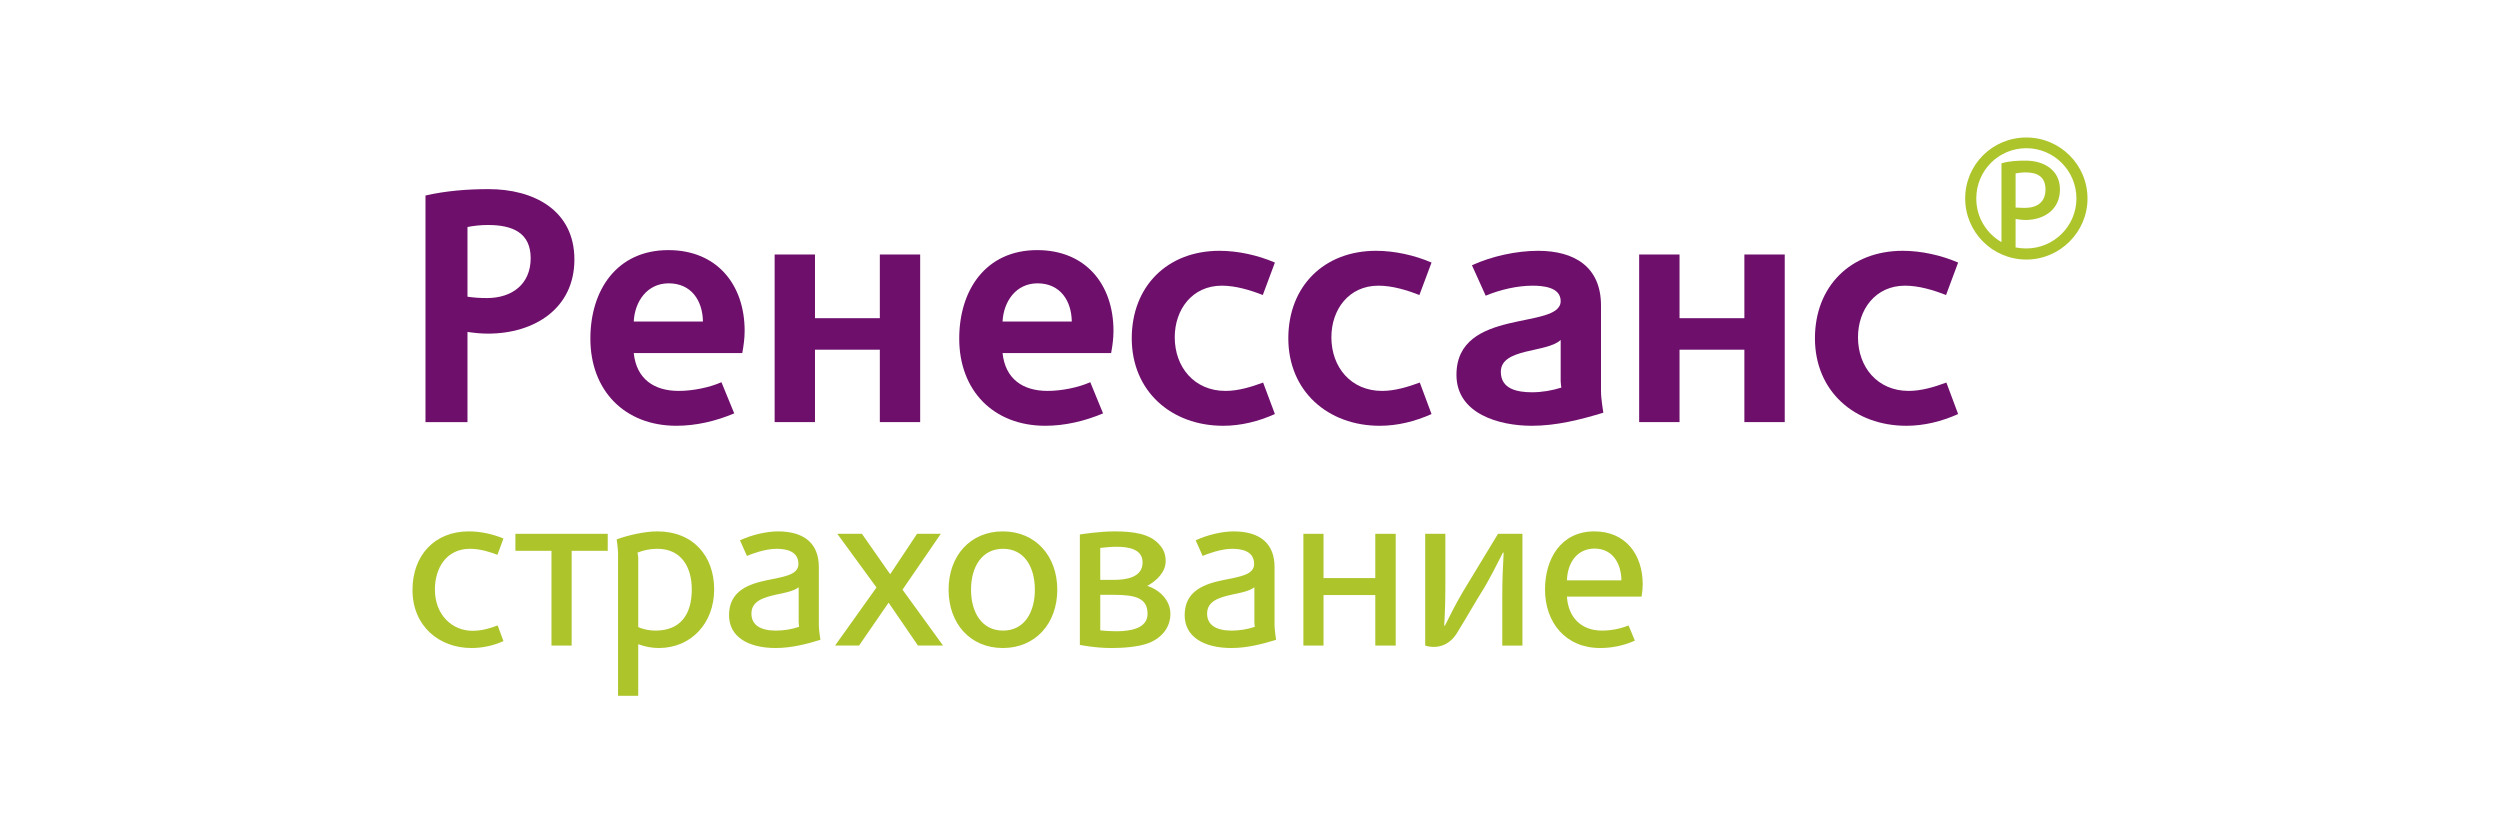 <svg width="300" height="100" viewBox="0 0 300 100" fill="none" xmlns="http://www.w3.org/2000/svg">
<g clip-path="url(#clip0)">
<path fill-rule="evenodd" clip-rule="evenodd" d="M58.559 26.999C57.752 26.999 56.908 27.08 56.098 27.24V35.605C56.909 35.726 57.672 35.767 58.438 35.767C61.425 35.767 63.681 34.116 63.681 30.983C63.679 27.928 61.504 26.999 58.559 26.999ZM58.559 40.035C57.713 40.035 56.945 39.954 56.098 39.831V50.652H51.058V23.462C53.518 22.896 56.097 22.695 58.638 22.695C64.005 22.695 68.928 25.188 68.928 31.145C68.928 37.016 64.127 40.035 58.559 40.035Z" fill="#6E0F6C"/>
<path fill-rule="evenodd" clip-rule="evenodd" d="M80.242 34C77.659 34 76.168 36.17 76.05 38.583H84.353C84.315 36.054 82.944 34 80.242 34ZM89.073 42.366H76.05C76.37 45.465 78.465 46.909 81.451 46.909C83.101 46.909 85.118 46.511 86.573 45.865L88.107 49.605C85.926 50.527 83.548 51.093 81.169 51.093C74.959 51.093 70.845 46.868 70.845 40.634C70.845 34.802 74.029 30.013 80.2 30.013C86.004 30.013 89.358 34.115 89.358 39.71C89.358 40.597 89.233 41.481 89.073 42.366Z" fill="#6E0F6C"/>
<path fill-rule="evenodd" clip-rule="evenodd" d="M97.798 30.539V38.183H105.58V30.539H110.421V50.652H105.58V41.963H97.798V50.652H92.957V30.539H97.798Z" fill="#6E0F6C"/>
<path fill-rule="evenodd" clip-rule="evenodd" d="M124.501 34C121.919 34 120.428 36.17 120.307 38.583H128.615C128.576 36.054 127.204 34 124.501 34ZM133.336 42.366H120.307C120.631 45.465 122.729 46.909 125.71 46.909C127.364 46.909 129.383 46.511 130.833 45.865L132.367 49.605C130.188 50.527 127.81 51.093 125.431 51.093C119.218 51.093 115.107 46.868 115.107 40.634C115.107 34.802 118.294 30.013 124.462 30.013C130.271 30.013 133.618 34.115 133.618 39.71C133.617 40.597 133.498 41.481 133.336 42.366Z" fill="#6E0F6C"/>
<path fill-rule="evenodd" clip-rule="evenodd" d="M146.78 51.094C140.566 51.094 135.81 46.953 135.81 40.597C135.81 34.36 140.08 30.096 146.336 30.096C148.549 30.096 150.932 30.622 152.988 31.506L151.537 35.403C150.004 34.803 148.269 34.281 146.615 34.281C143.067 34.281 140.969 37.139 140.969 40.475C140.969 44.051 143.31 46.909 147.058 46.909C148.592 46.909 150.164 46.429 151.574 45.906L152.987 49.686C151.01 50.57 148.915 51.094 146.78 51.094Z" fill="#6E0F6C"/>
<path fill-rule="evenodd" clip-rule="evenodd" d="M165.57 51.094C159.359 51.094 154.598 46.953 154.598 40.597C154.598 34.36 158.873 30.096 165.127 30.096C167.346 30.096 169.725 30.622 171.784 31.506L170.328 35.403C168.798 34.803 167.065 34.281 165.41 34.281C161.858 34.281 159.766 37.139 159.766 40.475C159.766 44.051 162.103 46.909 165.854 46.909C167.382 46.909 168.959 46.429 170.374 45.906L171.785 49.686C169.808 50.57 167.707 51.094 165.57 51.094Z" fill="#6E0F6C"/>
<path fill-rule="evenodd" clip-rule="evenodd" d="M187.281 45.745V40.795C185.621 42.366 180.099 41.724 180.099 44.619C180.099 46.707 182.116 47.073 183.85 47.073C185.022 47.073 186.232 46.869 187.362 46.511C187.361 46.511 187.281 46.024 187.281 45.745ZM183.81 51.094C179.941 51.094 174.775 49.686 174.775 44.98C174.775 36.855 187.281 39.633 187.281 36.131C187.281 34.437 185.102 34.282 183.891 34.282C182.079 34.282 179.982 34.764 178.284 35.486L176.633 31.831C179.016 30.744 181.957 30.097 184.58 30.097C188.894 30.097 192.12 31.99 192.12 36.66V46.994C192.12 47.836 192.401 49.524 192.401 49.524C189.619 50.371 186.755 51.094 183.81 51.094Z" fill="#6E0F6C"/>
<path fill-rule="evenodd" clip-rule="evenodd" d="M201.544 30.539V38.183H209.325V30.539H214.168V50.652H209.325V41.963H201.544V50.652H196.699V30.539H201.544Z" fill="#6E0F6C"/>
<path fill-rule="evenodd" clip-rule="evenodd" d="M228.764 51.094C222.552 51.094 217.793 46.953 217.793 40.597C217.793 34.36 222.066 30.096 228.321 30.096C230.539 30.096 232.92 30.622 234.976 31.506L233.526 35.403C231.989 34.803 230.257 34.281 228.603 34.281C225.054 34.281 222.959 37.139 222.959 40.475C222.959 44.051 225.295 46.909 229.043 46.909C230.58 46.909 232.151 46.429 233.565 45.906L234.976 49.686C232.997 50.57 230.901 51.094 228.764 51.094Z" fill="#6E0F6C"/>
<path fill-rule="evenodd" clip-rule="evenodd" d="M242.958 24.948C244.45 24.948 245.459 24.266 245.459 22.736C245.459 21.204 244.493 20.687 243.041 20.687C242.639 20.687 242.156 20.765 241.872 20.804V24.908C242.156 24.908 242.558 24.948 242.958 24.948ZM249.172 23.82C249.172 20.481 246.47 17.784 243.162 17.784C239.816 17.784 237.154 20.481 237.154 23.82C237.154 26.076 238.361 28.005 240.177 29.052V19.598C241.144 19.318 242.073 19.276 243.079 19.276C245.217 19.276 247.194 20.36 247.194 22.735C247.194 25.148 245.298 26.398 243.04 26.398C242.557 26.398 241.871 26.274 241.871 26.274V29.696C242.273 29.775 242.717 29.815 243.161 29.815C246.47 29.815 249.172 27.122 249.172 23.82ZM250.5 23.82C250.5 27.844 247.194 31.146 243.162 31.146C239.087 31.146 235.822 27.845 235.822 23.82C235.822 19.761 239.087 16.5 243.162 16.5C247.194 16.5 250.5 19.761 250.5 23.82Z" fill="#ADC42B"/>
<path fill-rule="evenodd" clip-rule="evenodd" d="M56.571 77.762C52.7 77.762 49.5 75.135 49.5 70.79C49.5 66.635 52.16 63.767 56.247 63.767C57.671 63.767 59.124 64.087 60.414 64.622L59.691 66.578C58.937 66.284 57.671 65.855 56.406 65.855C53.507 65.855 52.188 68.242 52.188 70.735C52.188 73.794 54.257 75.696 56.704 75.696C57.89 75.696 58.938 75.352 59.718 75.052L60.414 76.931C59.232 77.467 57.912 77.762 56.571 77.762Z" fill="#ADC42B"/>
<path fill-rule="evenodd" clip-rule="evenodd" d="M72.928 66.098H68.599V77.468H66.178V66.098H61.849V64.058H72.928V66.098Z" fill="#ADC42B"/>
<path fill-rule="evenodd" clip-rule="evenodd" d="M78.871 65.855C77.956 65.855 77.204 66.044 76.502 66.311C76.502 66.394 76.587 66.709 76.587 66.93V75.246C77.206 75.537 77.985 75.672 78.656 75.672C81.694 75.672 83.014 73.687 83.014 70.735C83.013 68.162 81.851 65.855 78.871 65.855ZM79.057 77.762C78.224 77.762 77.416 77.603 76.586 77.306V83.5H74.165V66.42C74.165 65.855 74.002 64.729 74.002 64.729C75.295 64.244 77.335 63.767 78.871 63.767C83.199 63.767 85.699 66.737 85.699 70.735C85.699 74.788 82.93 77.762 79.057 77.762Z" fill="#ADC42B"/>
<path fill-rule="evenodd" clip-rule="evenodd" d="M95.842 74.677V70.47C95.225 70.951 94.145 71.141 93.156 71.351C91.597 71.701 90.171 72.133 90.171 73.631C90.171 75.028 91.298 75.672 93.102 75.672C94.069 75.672 95.038 75.511 95.897 75.216C95.896 75.216 95.842 74.865 95.842 74.677ZM93.101 77.762C89.819 77.762 87.483 76.445 87.483 73.822C87.483 70.867 89.902 70.067 92.106 69.609C94.04 69.21 95.811 68.995 95.811 67.682C95.811 66.126 94.338 65.856 93.179 65.856C91.806 65.856 90.194 66.472 89.63 66.71L88.798 64.836C90.116 64.222 91.914 63.767 93.343 63.767C96.54 63.767 98.261 65.241 98.261 68.05V75.052C98.261 75.62 98.452 76.773 98.452 76.773C96.866 77.276 94.954 77.762 93.101 77.762Z" fill="#ADC42B"/>
<path fill-rule="evenodd" clip-rule="evenodd" d="M110.155 77.468L106.631 72.319L103.085 77.468H100.208L105.18 70.496L100.476 64.058H103.431L106.821 68.91L110.046 64.058H112.895L108.3 70.762L113.166 77.468H110.155Z" fill="#ADC42B"/>
<path fill-rule="evenodd" clip-rule="evenodd" d="M120.367 65.855C117.788 65.855 116.523 68.079 116.523 70.761C116.523 73.447 117.788 75.671 120.367 75.671C122.948 75.671 124.184 73.447 124.184 70.761C124.183 68.08 122.947 65.855 120.367 65.855ZM120.338 77.762C116.436 77.762 113.832 74.843 113.832 70.761C113.832 66.689 116.437 63.766 120.338 63.766C124.239 63.766 126.873 66.689 126.873 70.761C126.873 74.843 124.238 77.762 120.338 77.762Z" fill="#ADC42B"/>
<path fill-rule="evenodd" clip-rule="evenodd" d="M133.965 75.751C135.686 75.751 137.705 75.405 137.705 73.662C137.705 71.78 136.281 71.379 133.67 71.379H132.032V75.645C132.483 75.696 133.211 75.751 133.965 75.751ZM132.03 69.583H133.669C135.176 69.583 137.11 69.287 137.11 67.488C137.11 65.934 135.524 65.611 133.991 65.611C133.269 65.611 132.568 65.696 132.03 65.749V69.583ZM140.447 73.662C140.447 75.246 139.476 76.501 137.89 77.148C136.573 77.656 134.693 77.763 133.344 77.763C131.407 77.763 129.583 77.388 129.583 77.388V64.139C129.583 64.139 131.838 63.767 133.72 63.767C135.982 63.767 138.054 64.033 139.183 65.423C139.665 65.962 139.879 66.578 139.879 67.329C139.879 68.642 138.829 69.664 137.673 70.307C139.155 70.79 140.447 72.023 140.447 73.662Z" fill="#ADC42B"/>
<path fill-rule="evenodd" clip-rule="evenodd" d="M150.525 74.677V70.47C149.908 70.951 148.833 71.141 147.839 71.351C146.277 71.701 144.852 72.133 144.852 73.631C144.852 75.028 145.983 75.672 147.782 75.672C148.752 75.672 149.72 75.511 150.581 75.216C150.579 75.216 150.525 74.865 150.525 74.677ZM147.78 77.762C144.498 77.762 142.16 76.445 142.16 73.822C142.16 70.867 144.581 70.067 146.786 69.609C148.722 69.21 150.496 68.995 150.496 67.682C150.496 66.126 149.018 65.856 147.865 65.856C146.492 65.856 144.878 66.472 144.315 66.71L143.481 64.836C144.796 64.222 146.601 63.767 148.025 63.767C151.223 63.767 152.946 65.241 152.946 68.05V75.052C152.946 75.62 153.133 76.773 153.133 76.773C151.545 77.276 149.638 77.762 147.78 77.762Z" fill="#ADC42B"/>
<path fill-rule="evenodd" clip-rule="evenodd" d="M167.484 64.058V77.468H165.036V71.406H158.823V77.468H156.407V64.058H158.823V69.369H165.036V64.058H167.484Z" fill="#ADC42B"/>
<path fill-rule="evenodd" clip-rule="evenodd" d="M173.443 64.058V69.718C173.443 71.839 173.415 73.176 173.306 75.083H173.387C174.197 73.47 174.654 72.537 175.567 70.98L179.762 64.059H182.692V77.469H180.272V71.781C180.272 69.611 180.328 68.464 180.437 66.312H180.352C179.492 68.028 178.93 69.101 178.147 70.471C177.127 72.081 176.025 74.037 174.868 75.913C174.009 77.336 172.851 77.631 172.046 77.631C171.454 77.631 171.024 77.469 171.024 77.469V64.058H173.443Z" fill="#ADC42B"/>
<path fill-rule="evenodd" clip-rule="evenodd" d="M191.342 65.83C189.247 65.83 188.091 67.545 188.033 69.639H194.571C194.543 67.652 193.551 65.83 191.342 65.83ZM196.991 71.595H188.033C188.17 73.979 189.652 75.671 192.229 75.671C193.331 75.671 194.435 75.457 195.429 75.052L196.183 76.874C194.893 77.466 193.442 77.762 192.017 77.762C187.901 77.762 185.402 74.732 185.402 70.735C185.402 67.061 187.309 63.767 191.321 63.767C195.081 63.767 197.126 66.554 197.126 70.121C197.125 70.574 197.071 71.082 196.991 71.595Z" fill="#ADC42B"/>
</g>
<defs>
<clipPath id="clip0">
<rect width="201" height="67" fill="white" transform="translate(49.5 16.5)"/>
</clipPath>
</defs>
</svg>

